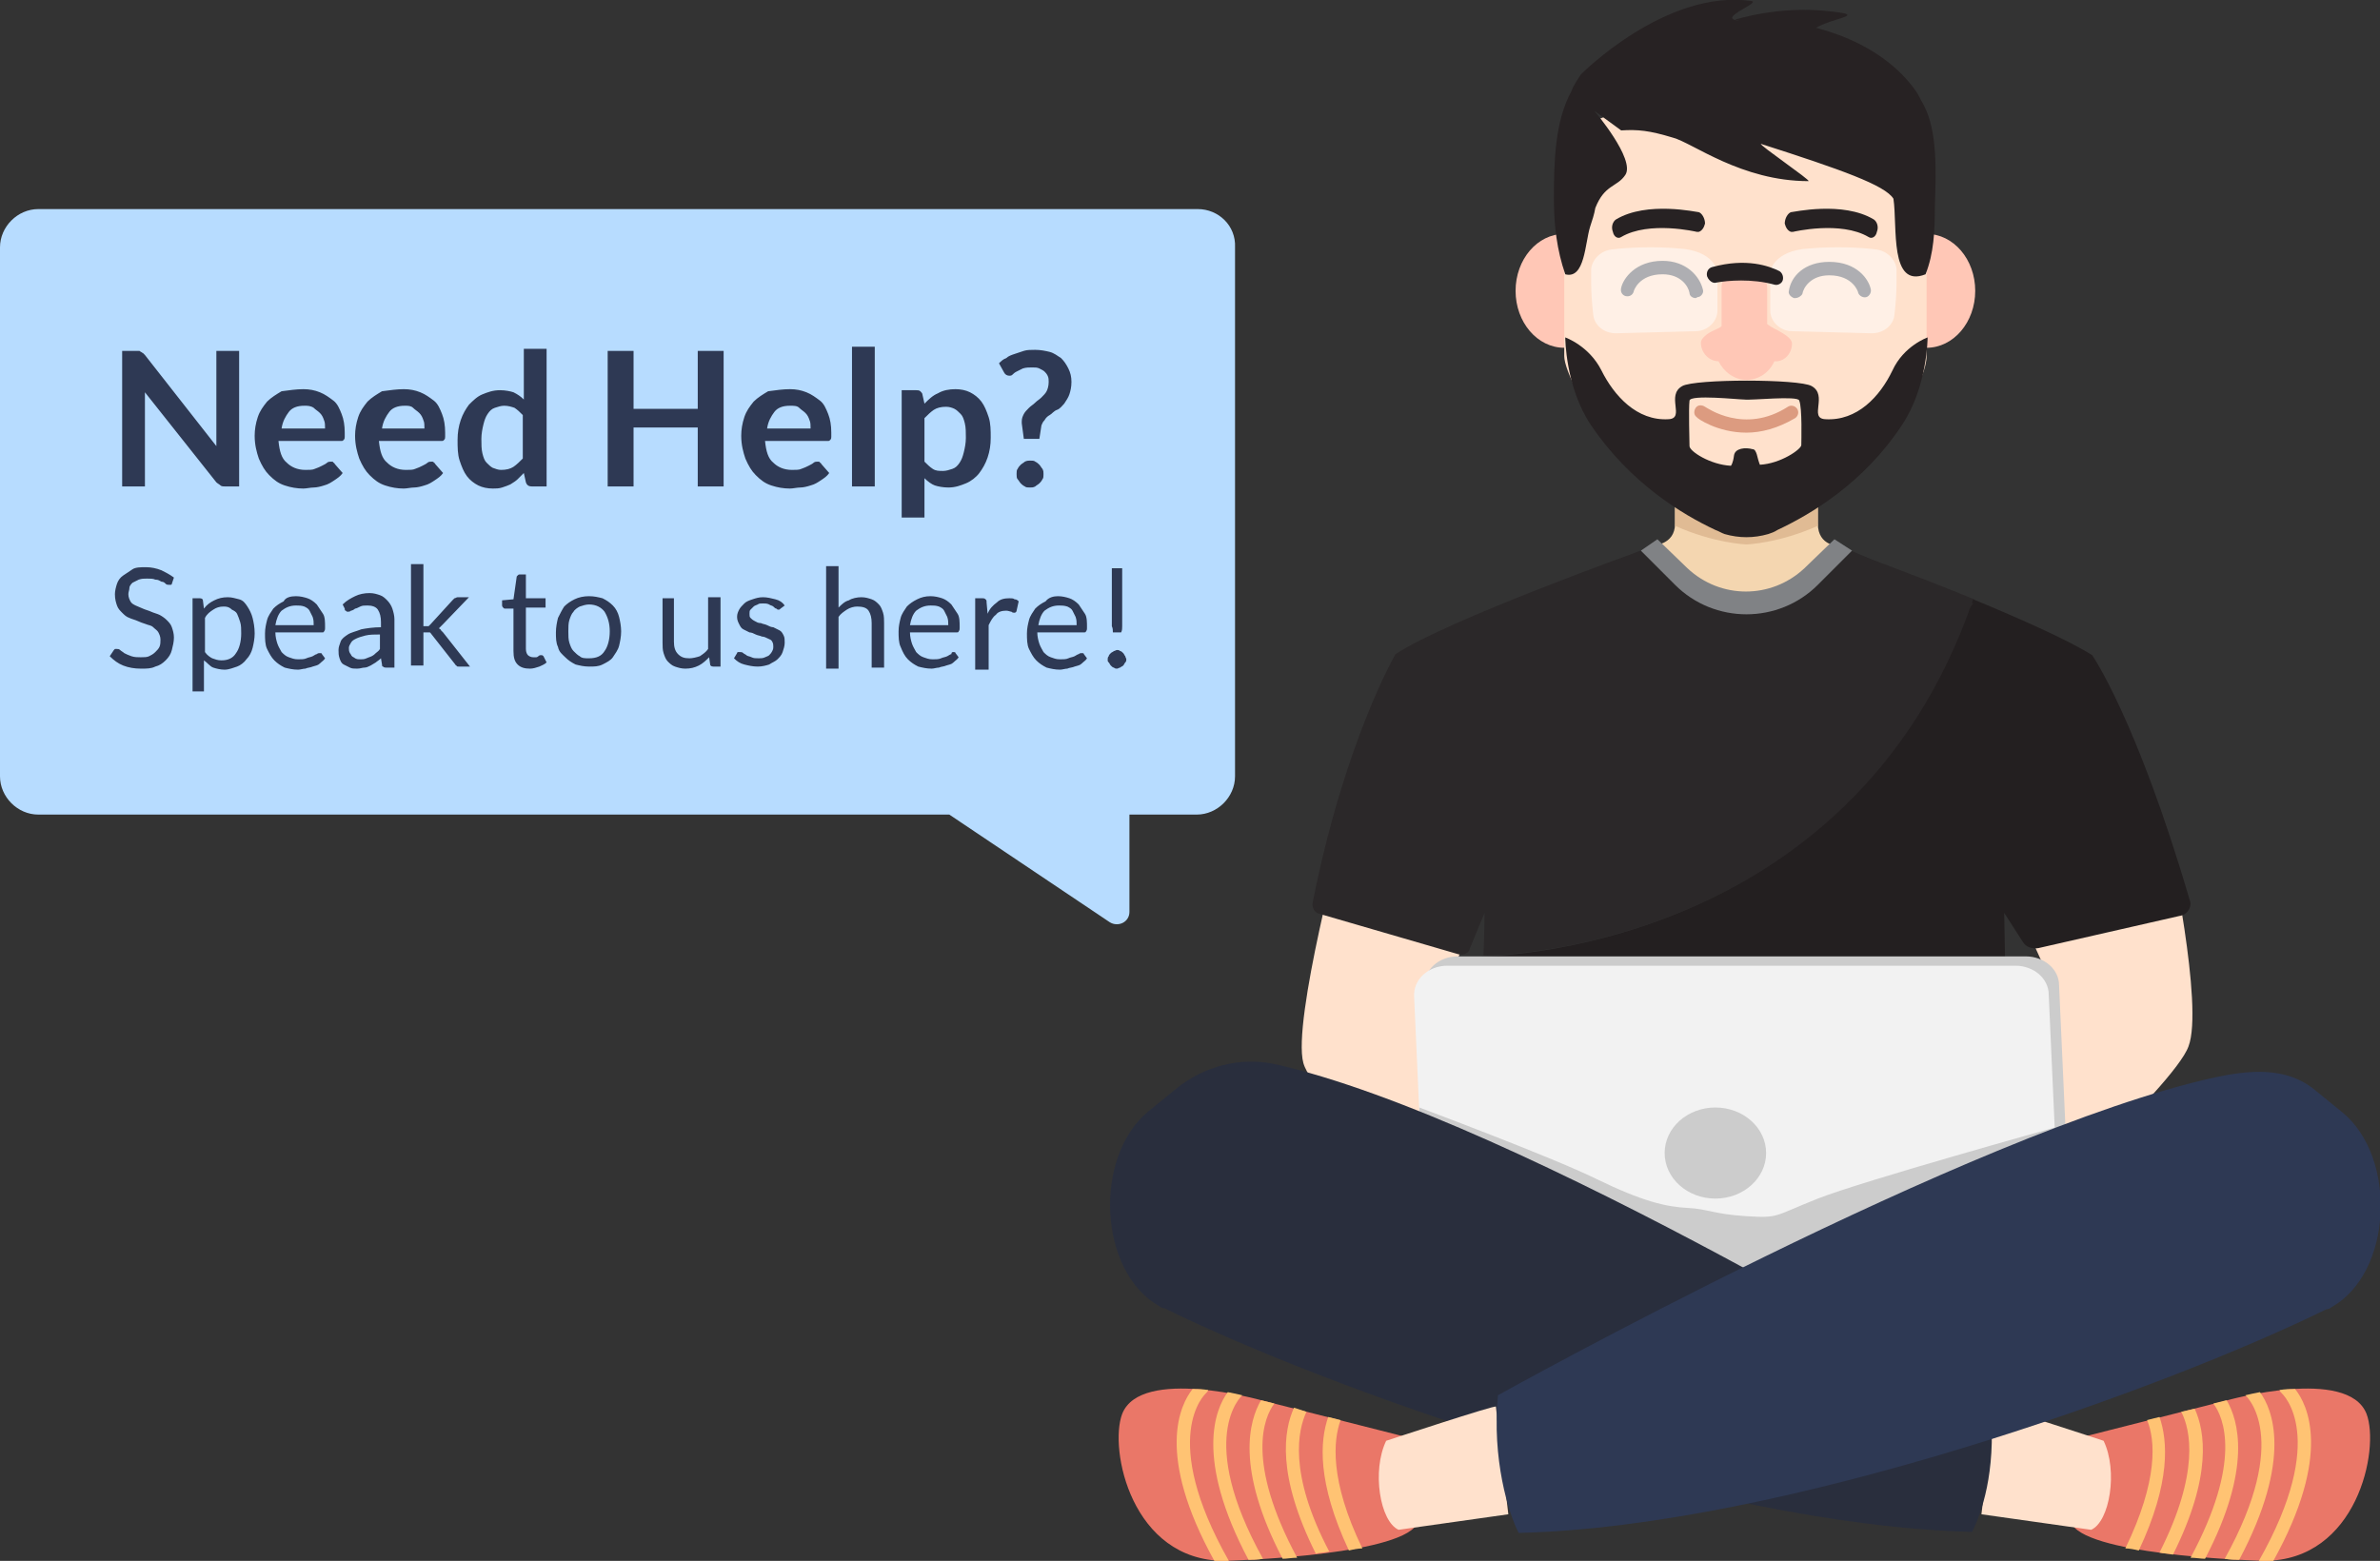 <svg xmlns="http://www.w3.org/2000/svg" viewBox="0 0 229.9 150.8"><rect x="0" y="0" width="229.9" height="150.8" fill="#333333" stroke="none"/><style>.st0{fill:#fff}.st23{fill:#ffc7b6}.st24{fill:#ffe1cc}.st28{opacity:.5}.st81{fill:#272223}.st131{fill:#2b2829}.st134{fill:#ea7768}.st135{fill:#ffc373}.st136{fill:#ccc}.st138{fill:#2e3954}</style><g id="Layer_1"><path d="M115.7 20.2H3.7c-2 0-3.7 1.7-3.7 3.7V75c0 2 1.7 3.7 3.7 3.7h88l15.5 10.4c.8.5 1.9 0 1.9-1v-9.4h6.5c2 0 3.7-1.7 3.7-3.7V23.9c.1-2.1-1.6-3.7-3.6-3.7z" fill="#b7dcff"/><path d="M175.6 50.6v-4.9l-6.9 4.9-6.9-4.9v4.9c0 2.1-2.2 2.1-2.2 2.1l9.1 9.1 9.1-9.1c-.1.1-2.2.1-2.2-2.1z" fill="#f4d6b0"/><path d="M175.6 45.7l-6.9 4.9-6.9-4.9v5.1c3.8 1.7 6.9 1.8 6.9 1.8s3.1-.1 6.9-1.8v-5.1z" fill="#e0bb94"/><path class="st24" d="M209.5 81.4s3.4 15.8 1.9 19.7C210 105 193.3 120 193.3 120l-4-5.9s9.5-13.2 9.6-15.7c.1-2.4-3.4-9.1-3.4-9.1l14-7.9zm-79.7-1.3s-5 18.6-3.9 22.6 16.5 17.4 16.5 17.4l4.5-5.5s-8.2-13.5-8.1-15.9c.1-2.4 3.7-9.8 3.7-9.8l-12.7-8.8z"/><path class="st131" d="M190.7 57.9c-6.1-2.5-12.2-4.7-12.2-4.7-3.2 3.4-6.5 5.5-10 6.2-3.5-.7-6.8-2.8-10-6.2 0 0-18.7 6.7-23.7 10 0 0-4.9 8.4-8 24-.1.5.2 1 .7 1.1l13.4 3.9c.5.1 1-.1 1.1-.6l1.4-3.4s0 1.6-.1 4.1c-.1.1 35.6 0 47.4-34.4z"/><path d="M211.5 86.9c-5.1-17.4-9.4-23.6-9.4-23.6-2.2-1.4-6.9-3.5-11.5-5.4-11.8 34.5-47.5 34.5-47.5 34.5-.1 6.6-.2 19.7.5 27.6l24.8 3.3 24.8-3.3c.9-10.9.4-31.8.4-31.8l1.8 2.8c.3.5.9.7 1.5.6l13.6-3.1c.8-.1 1.3-.9 1-1.6z" fill="#231f20"/><path class="st131" d="M168.6 69.5c9 0 17.1-4.4 22-11.2l-11.8-5.1h-1.1l-2.9 3.3c-3.3 3.7-9 3.7-12.3 0l-2.9-3.3h-1.1l-11.9 5c4.9 6.8 12.9 11.3 22 11.3"/><path d="M177.2 52.1l-2.9 2.8c-3.2 3-8.1 3-11.3 0l-2.9-2.8-1.6 1.1 3.3 3.3c3.8 3.8 10 3.8 13.8 0l3.3-3.3-1.7-1.1z" fill="#808285"/><ellipse class="st23" cx="151.1" cy="28.1" rx="4.7" ry="5.5"/><ellipse class="st23" cx="186.1" cy="28.1" rx="4.7" ry="5.5"/><path class="st24" d="M156.8 11c-3.1 0-5.7 2.5-5.7 5.7v17.7c0 2.7 8 16.3 17.2 17.1 6.9.5 17.8-12.7 17.8-17.1V16.7c0-5.8 0-5.7-5.7-5.7h-23.6z"/><path d="M163.8 28.8c-.3 0-.6-.2-.6-.5-.1-.6-.8-1.8-2.6-1.8-2.3 0-2.8 1.6-2.8 1.7-.1.3-.4.5-.8.4-.3-.1-.5-.4-.4-.8.2-.9 1.4-2.6 4-2.6 2.3 0 3.6 1.5 3.9 2.8.1.3-.2.7-.5.7l-.2.1zm9.6 0h-.1c-.3-.1-.6-.4-.5-.7.2-1.4 1.5-2.8 3.9-2.8 2.7 0 3.8 1.7 4 2.6.1.3-.1.7-.4.8-.3.1-.7-.1-.8-.4 0-.1-.5-1.7-2.8-1.7-1.8 0-2.5 1.2-2.6 1.8-.1.2-.4.4-.7.4z" fill="#5c5d64"/><path class="st23" d="M173.1 33.2c0-.5-.7-.9-1.4-1.3-.9-.4-1.7-1.1-2.4-1.9-.5-.6-.9-.5-1.4.1-.6.8-1.4 1.4-2.3 1.8-.7.3-1.3.8-1.3 1.2 0 1 .8 1.8 1.7 1.8.5 1 1.5 1.8 2.7 1.8 1.2 0 2.2-.7 2.7-1.8.9.1 1.7-.7 1.7-1.7z"/><path class="st81" d="M164.1 22.4h-.2s-4.6-1.1-7.3.5c-.3.2-.7 0-.8-.5-.2-.5 0-1 .3-1.2 3-1.8 7.8-.7 8-.7.3.1.6.6.6 1.1-.1.4-.3.7-.6.8zm8.9 0h.2s4.6-1.1 7.3.5c.3.2.7 0 .8-.5.2-.5 0-1-.3-1.2-3-1.8-7.8-.7-8-.7-.3.1-.6.6-.6 1.1.1.4.3.7.6.8z"/><path d="M168.7 41.8c-2.8 0-4.8-1.4-4.8-1.5-.3-.2-.3-.6-.1-.9.2-.3.6-.3.9-.1.2.1 3.8 2.7 8 0 .3-.2.7-.1.9.2.2.3.1.7-.2.9-1.7 1-3.3 1.4-4.7 1.4z" fill="#dc9b80"/><path class="st23" d="M168.5 33.7c-1.2 0-2.2-1-2.2-2.2v-3.7c0-1.2 1-2.2 2.2-2.2 1.2 0 2.2 1 2.2 2.2v3.7c0 1.2-1 2.2-2.2 2.2z"/><path class="st81" d="M185.8 10.1c-.3-.5-.5-1-.8-1.4-3.1-4.3-8.9-6.5-14.7-6.8-6.6.6 0-1.6-1.1-1.8-8.3-1.2-16.5 7.1-16.5 7.1-.3.5-.7 1-.9 1.6-1.6 2.9-1.7 6.8-1.7 10.4 0 2.6.3 5 1.1 7.3 1.9.5 1.9-3 2.4-4.6.2-.6.4-1.2.5-1.8.9-2.3 2.1-2 2.9-3.2 1-1.5-3-6.2-3-6.2l2.6 1.9c1.6-.1 2.7 0 5 .7 1.9.5 6.6 4.2 13.1 4.2.2-.1-4.8-3.5-4.6-3.6 7.8 2.5 12 4 12.8 5.3.4 2.7-.4 8.7 3.1 7.3.8-2 .9-4.2.9-6.5.1-3.3.3-7.3-1.1-9.9z"/><path class="st81" d="M167.6 1.9s4.3-1.4 9.2-.8c4.9.5-2.7.7-2.2 2.9m8.2 31.8c-1.2 2.5-3.4 4.9-6.5 4.7-1.6-.1.3-2.3-1.3-3.2-1.2-.7-11.3-.7-12.5 0-1.6.9.3 3.1-1.3 3.2-3.1.2-5.3-2.3-6.5-4.7-1.2-2.4-3.5-3.2-3.5-3.2s0 4.8 2.5 8.5c3.8 5.6 8.8 8.6 12 10.1.3.1.6.3.9.4.7.2 1.4.3 2.1.3.7 0 1.4-.1 2.1-.3.3-.1.6-.2.9-.4 3.2-1.5 8.3-4.5 12-10.1 2.5-3.7 2.5-8.5 2.5-8.5s-2.3.8-3.4 3.2zM174 43c0 .4-2 1.8-4 1.9 0 0-.1-.2-.3-1-.1-.3-.2-.5-.4-.5-.7-.2-1.7-.1-1.8.6-.1.8-.3 1-.3 1-2-.1-4-1.4-4-1.9 0-.4-.1-3.6 0-4.4.1-.6 4.7-.1 5.3-.1.6.1 5.2-.4 5.3.1.3.7.2 3.9.2 4.3z"/><g class="st28"><path class="st0" d="M155.7 24.1c-1 .1-1.9.9-2 1.9v1.3c0 1.1.1 2.2.2 3.1.1 1 1 1.8 2.2 1.8l7.7-.2c1.1 0 2.1-.9 2.1-2v-3.7s-.2-2.1-3.8-2.3c-2.3-.2-4.8-.1-6.4.1z"/></g><g class="st28"><path class="st0" d="M181.2 24.1c1 .1 1.9.9 2 1.9v1.3c0 1.1-.1 2.2-.2 3.1-.1 1-1 1.8-2.2 1.8l-7.7-.2c-1.1 0-2.1-.9-2.1-2v-3.7s.2-2.1 3.8-2.3c2.4-.2 4.9-.1 6.4.1z"/></g><path class="st81" d="M165.8 27.3c1.1-.2 3.4-.4 5.6.2.3.1.7-.1.8-.4.1-.3 0-.7-.3-.9-1-.5-3.2-1.3-6.5-.4-.4.1-.6.5-.5.9l.1.2c.2.3.5.5.8.4z"/><g><path class="st134" d="M201.7 138.7l13.4-3.4s11.7-3.3 13.5 1.3c1.3 3.4-.9 14.2-9.9 14.2 0 0-15.5-.4-18.3-3.2-2.8-2.8-2.1-8.5 1.3-8.9z"/><path class="st135" d="M207.4 137.2l1.2-.3c.8 2.3 1.1 6.3-2 12.9-.4-.1-.9-.2-1.3-.2 3.2-6.6 2.9-10.5 2.1-12.4zm3.3-.8l1.3-.3c1 2.2 1.7 6.5-2.1 14.1-.4-.1-.9-.1-1.3-.2 3.9-7.7 3-11.9 2.1-13.6z"/><path class="st135" d="M213.8 135.6l1.2-.3h.1c1.1 1.9 2.5 6.5-2.1 15.3-.4 0-.9-.1-1.4-.1 5-9.3 3.2-13.6 2.2-14.9z"/><path class="st135" d="M216.9 134.8c.4-.1.9-.2 1.4-.3 1.2 1.6 3.2 6.4-2 16.2-.4 0-.9 0-1.4-.1 6.5-11.7 2.1-15.7 2-15.8z"/><path class="st135" d="M220.4 134.6c-.1-.1-.2-.2-.2-.3.5-.1 1-.1 1.5-.1 1.2 1.5 3.6 6.3-2.1 16.6h-1.4c6.8-12 2.3-16.1 2.2-16.2z"/><path class="st24" d="M191.4 146.3l10.6 1.5c1.8-.8 2.6-5.7 1.2-8.6 0 0-10.6-3.5-10.6-3.3 0 .3-1.2 10.4-1.2 10.4z"/><path class="st136" d="M197 127.1h-54.9c-1.7 0-3.2-1.2-3.2-2.8l-1.3-28.9c-.1-1.7 1.4-3 3.2-3h54.9c1.7 0 3.2 1.2 3.2 2.8l1.3 28.9c.2 1.6-1.3 3-3.2 3z"/><path d="M196 128h-54.9c-1.7 0-3.2-1.2-3.2-2.8l-1.3-28.9c-.1-1.7 1.4-3 3.2-3h54.9c1.7 0 3.2 1.2 3.2 2.8l1.3 28.9c.2 1.6-1.3 3-3.2 3z" fill="#f2f2f2"/><path class="st136" d="M137.1 107s12.6 4.7 17.1 6.9c4.5 2.2 6.8 2.7 8.8 2.8s2.5.6 5.7.8 2.6 0 6.9-1.7c4.3-1.7 23-6.9 23-6.9l-2.4 13.7s-37.2 6.5-37.5 6.5c-.3 0-21.5-19.4-21.5-19.4l-.1-2.7z"/><ellipse class="st136" cx="165.7" cy="111.4" rx="4.9" ry="4.4"/><path d="M192.3 136.2s-45.7-28.2-69.2-33.4c-3.3-.7-6.8.2-9.5 2.4l-2.7 2.2c-5.3 4.4-4.8 15.5 1.1 18.8.1.1.3.2.5.2 15.2 7.5 52.3 21 78 21.6.9-1.8 2.3-5.7 1.8-11.8z" fill="#292e3d"/><g><path class="st134" d="M135.3 138.7l-13.4-3.4s-11.7-3.3-13.5 1.3c-1.3 3.4.9 14.2 9.9 14.2 0 0 15.5-.4 18.3-3.2 2.7-2.8 2-8.5-1.3-8.9z"/><path class="st135" d="M129.5 137.2l-1.2-.3c-.8 2.3-1.1 6.3 2 12.9.4-.1.9-.2 1.3-.2-3.2-6.6-2.8-10.5-2.1-12.4zm-3.3-.8l-1.2-.4c-1 2.2-1.7 6.5 2.1 14.1.4-.1.9-.1 1.3-.2-4-7.6-3-11.8-2.2-13.5z"/><path class="st135" d="M123.1 135.6l-1.2-.3h-.1c-1.1 1.9-2.5 6.5 2.1 15.3.4 0 .9-.1 1.4-.1-5-9.3-3.2-13.6-2.2-14.9z"/><path class="st135" d="M120 134.8c-.4-.1-.9-.2-1.4-.3-1.2 1.6-3.2 6.4 2 16.2.4 0 .9 0 1.4-.1-6.5-11.7-2.1-15.7-2-15.8z"/><path class="st135" d="M116.5 134.6c.1-.1.2-.2.2-.3-.5-.1-1-.1-1.5-.1-1.2 1.5-3.6 6.3 2.1 16.6h1.4c-6.8-12-2.3-16.1-2.2-16.2z"/><path class="st24" d="M145.7 146.3l-10.6 1.5c-1.8-.8-2.6-5.7-1.2-8.6 0 0 10.6-3.5 10.6-3.3 0 .3 1.2 10.4 1.2 10.4z"/><path class="st138" d="M144.7 134.8s45.7-25.5 69.2-30.7c3.3-.7 6.9-1.1 9.7 1.2l2.7 2.2c5.3 4.4 4.8 15.5-1.1 18.8-.1.1-.3.2-.5.2-15.2 7.5-52.3 21-78 21.6-1-1.9-2.6-7.2-2-13.3z"/></g></g><g><path class="st138" d="M13.4 33.9c.1 0 .1 0 .2.1.1 0 .1.1.2.1l.2.2 6.9 8.8v-9.2h2.2V47h-1.3c-.2 0-.4 0-.5-.1-.1-.1-.3-.2-.4-.3L14 37.9V47h-2.2V33.9h1.6zm15.9 3.7c.6 0 1.1.1 1.6.3s.9.5 1.3.8.6.8.8 1.3c.2.5.3 1.1.3 1.8v.4c0 .1 0 .2-.1.3s-.1.1-.2.1h-6.1c.1 1 .3 1.7.8 2.1.4.4 1 .7 1.8.7.4 0 .7 0 .9-.1.3-.1.5-.2.7-.3.2-.1.4-.2.5-.3.1-.1.3-.1.4-.1.1 0 .2 0 .2.1.1 0 .1.1.2.2l.7.8c-.2.3-.5.5-.8.7s-.6.4-1 .5c-.3.1-.7.2-1 .2-.3 0-.7.1-1 .1-.6 0-1.2-.1-1.8-.3-.6-.2-1-.5-1.5-1-.4-.4-.7-.9-1-1.6-.2-.6-.4-1.3-.4-2.2 0-.6.1-1.2.3-1.8.2-.6.5-1 .9-1.5.4-.4.9-.7 1.4-1 .8-.1 1.4-.2 2.1-.2zm.1 1.6c-.7 0-1.2.2-1.5.6s-.6.9-.7 1.6h4.2c0-.3 0-.6-.1-.8-.1-.3-.2-.5-.4-.7-.2-.2-.4-.3-.6-.5-.3-.2-.6-.2-.9-.2zm9.6-1.6c.6 0 1.1.1 1.6.3s.9.5 1.3.8.6.8.8 1.3c.2.5.3 1.1.3 1.8v.4c0 .1 0 .2-.1.3s-.1.1-.2.1h-6.1c.1 1 .3 1.7.8 2.1.4.4 1 .7 1.8.7.4 0 .7 0 .9-.1.3-.1.5-.2.7-.3.2-.1.4-.2.5-.3.1-.1.3-.1.4-.1.1 0 .2 0 .2.1.1 0 .1.1.2.2l.7.8c-.2.3-.5.5-.8.7s-.6.4-1 .5c-.3.1-.7.2-1 .2-.3 0-.7.1-1 .1-.6 0-1.2-.1-1.8-.3-.6-.2-1-.5-1.5-1-.4-.4-.7-.9-1-1.6-.2-.6-.4-1.3-.4-2.2 0-.6.1-1.2.3-1.8.2-.6.5-1 .9-1.5.4-.4.9-.7 1.4-1 .8-.1 1.4-.2 2.1-.2zm.1 1.6c-.7 0-1.2.2-1.5.6s-.6.9-.7 1.6H41c0-.3 0-.6-.1-.8-.1-.3-.2-.5-.4-.7-.2-.2-.4-.3-.6-.5-.2-.2-.5-.2-.8-.2zM51.4 47c-.3 0-.5-.1-.6-.4l-.2-.9-.6.6c-.2.2-.4.3-.7.5-.2.1-.5.2-.8.3-.3.1-.6.1-.9.1-.5 0-1-.1-1.4-.3s-.8-.5-1.1-.9c-.3-.4-.5-.9-.7-1.5-.2-.6-.2-1.3-.2-2s.1-1.3.3-1.9c.2-.6.5-1.1.8-1.5.4-.4.8-.8 1.3-1s1-.4 1.7-.4c.5 0 1 .1 1.3.2.4.2.7.4 1 .7v-4.9h2.2V47h-1.4zm-3-1.6c.5 0 .9-.1 1.2-.3.3-.2.6-.5.9-.8v-4.2c-.3-.3-.5-.5-.8-.7-.3-.1-.6-.2-1-.2-.3 0-.6.1-.9.2-.3.1-.5.3-.7.6-.2.3-.3.6-.4 1-.1.4-.2.9-.2 1.4 0 .5 0 1 .1 1.4.1.4.2.7.4.9s.4.4.6.5c.3.1.5.2.8.2zM69.9 47h-2.5v-5.7h-6.2V47h-2.5V33.9h2.5v5.6h6.2v-5.6h2.5V47zm6.4-9.4c.6 0 1.1.1 1.6.3s.9.5 1.3.8.6.8.8 1.3c.2.5.3 1.1.3 1.8v.4c0 .1 0 .2-.1.3s-.1.1-.2.1h-6.1c.1 1 .3 1.7.8 2.1.4.4 1 .7 1.8.7.4 0 .7 0 .9-.1.3-.1.5-.2.7-.3.2-.1.4-.2.5-.3.1-.1.3-.1.4-.1.1 0 .2 0 .2.1.1 0 .1.1.2.2l.7.8c-.2.3-.5.5-.8.7s-.6.4-1 .5c-.3.1-.7.2-1 .2-.3 0-.7.1-1 .1-.6 0-1.2-.1-1.8-.3-.6-.2-1-.5-1.5-1-.4-.4-.7-.9-1-1.6-.2-.6-.4-1.3-.4-2.2 0-.6.1-1.2.3-1.8.2-.6.5-1 .9-1.5.4-.4.9-.7 1.4-1 .8-.1 1.4-.2 2.1-.2zm0 1.6c-.7 0-1.2.2-1.5.6s-.6.9-.7 1.6h4.2c0-.3 0-.6-.1-.8-.1-.3-.2-.5-.4-.7-.2-.2-.4-.3-.6-.5-.2-.2-.5-.2-.9-.2zm8.2-5.7V47h-2.2V33.5h2.2zm2.6 16.6V37.7h1.4c.1 0 .3 0 .4.1.1.1.2.2.2.3l.2.9c.4-.4.8-.8 1.3-1 .5-.3 1.1-.4 1.7-.4.5 0 1 .1 1.4.3.4.2.8.5 1.1.9.3.4.5.9.7 1.5.2.6.2 1.3.2 2s-.1 1.3-.3 1.9-.5 1.1-.8 1.5c-.3.4-.8.8-1.3 1-.5.2-1 .4-1.7.4-.5 0-1-.1-1.3-.2s-.7-.4-1-.7V50h-2.2zm4.3-10.8c-.5 0-.9.1-1.2.3-.3.2-.6.5-.9.8v4.2c.3.3.5.5.8.7s.6.2 1 .2c.3 0 .6-.1.9-.2.3-.1.5-.3.7-.6.2-.3.3-.6.4-1s.2-.9.2-1.4c0-.5 0-1-.1-1.4s-.2-.7-.4-.9c-.2-.2-.4-.4-.6-.5-.2-.1-.5-.2-.8-.2zm5.1-4.2c.2-.2.4-.4.7-.5.2-.2.5-.3.8-.4l.9-.3c.3-.1.7-.1 1.1-.1.5 0 1 .1 1.4.2s.8.4 1.1.6c.3.3.5.6.7 1 .2.4.3.8.3 1.3s-.1.9-.2 1.2c-.1.3-.3.6-.5.9-.2.2-.4.5-.7.6s-.5.4-.7.5-.4.3-.5.5c-.2.2-.2.3-.3.5l-.2 1.3h-1.5l-.2-1.5v-.2c0-.3.1-.5.2-.7.1-.2.3-.4.5-.6.2-.2.4-.3.6-.5.2-.2.4-.3.6-.5.2-.2.4-.4.5-.6s.2-.5.2-.9c0-.2 0-.4-.1-.6-.1-.2-.2-.3-.3-.4-.1-.1-.3-.2-.5-.3-.2-.1-.4-.1-.7-.1-.3 0-.6 0-.9.1l-.6.3c-.2.1-.3.2-.4.3-.1.1-.2.1-.3.1-.2 0-.4-.1-.5-.3l-.5-.9zm1.7 10.7c0-.2 0-.4.1-.5.1-.2.2-.3.3-.4s.3-.2.4-.3c.2-.1.4-.1.5-.1.2 0 .4 0 .5.1.2.1.3.2.4.3s.2.3.3.4c.1.2.1.3.1.5s0 .4-.1.5c-.1.2-.2.3-.3.4-.1.1-.3.2-.4.3-.2.1-.3.1-.5.1s-.4 0-.5-.1c-.2-.1-.3-.2-.4-.3-.1-.1-.2-.3-.3-.4-.1-.1-.1-.3-.1-.5zM16.6 56.4c0 .1-.1.1-.1.1h-.2c-.1 0-.2 0-.3-.1-.1-.1-.2-.2-.4-.2-.2-.1-.3-.2-.6-.2-.2-.1-.5-.1-.8-.1-.3 0-.5 0-.8.1l-.6.3c-.1.1-.3.3-.3.5s-.1.4-.1.6c0 .3.1.5.2.7.1.2.3.3.5.4.2.1.5.2.7.3s.6.2.8.3.6.2.8.3.5.3.7.5c.2.2.4.4.5.7s.2.6.2 1-.1.8-.2 1.2c-.1.4-.3.7-.6 1-.3.3-.6.5-1 .6-.4.2-.8.2-1.4.2-.6 0-1.2-.1-1.7-.3s-.9-.5-1.3-.9l.4-.6.1-.1h.2c.1 0 .2 0 .3.1.1.1.3.2.4.3.2.1.4.2.7.3s.6.1.9.1c.3 0 .6 0 .8-.1.2-.1.4-.2.6-.4.2-.2.3-.3.4-.5.1-.2.1-.5.1-.7 0-.3-.1-.5-.2-.7-.1-.2-.3-.3-.5-.5s-.5-.2-.7-.3c-.3-.1-.6-.2-.8-.3s-.6-.2-.8-.3c-.3-.1-.5-.3-.7-.5s-.4-.4-.5-.7-.2-.6-.2-1.1c0-.3.1-.7.2-1 .1-.3.3-.6.6-.8l.9-.6c.3-.2.8-.2 1.3-.2s1 .1 1.5.3c.4.2.8.4 1.2.7l-.2.6zm2 10.4v-9h.7c.2 0 .3.1.3.2l.1.8c.3-.4.6-.6 1-.8.4-.2.8-.3 1.3-.3.4 0 .7.1 1.1.2s.6.4.8.7c.2.3.4.7.5 1.1.1.4.2.9.2 1.5 0 .5-.1 1-.2 1.4-.1.4-.3.8-.6 1.1-.2.3-.6.6-.9.7s-.8.3-1.2.3c-.4 0-.8-.1-1.1-.2s-.6-.5-.9-.7v3h-1.1zm3-8.2c-.4 0-.7.1-1 .3-.3.2-.6.4-.8.8V63c.2.3.5.5.7.6.3.1.5.2.9.2.6 0 1.1-.2 1.4-.7.3-.4.5-1.1.5-1.9 0-.4 0-.8-.1-1.1-.1-.3-.2-.6-.3-.8-.1-.2-.3-.3-.5-.4-.3-.3-.6-.3-.8-.3zm7-1c.4 0 .8.1 1.1.2.3.1.6.3.9.6l.6.9c.2.3.2.8.2 1.3 0 .2 0 .3-.1.4 0 .1-.1.1-.2.1h-4.5c0 .4.1.8.2 1.1.1.3.3.6.4.8.2.2.4.4.7.5.3.1.5.2.9.2.3 0 .6 0 .8-.1s.4-.1.6-.2c.2-.1.3-.2.4-.2.1-.1.2-.1.3-.1.1 0 .2 0 .2.1l.3.4c-.1.2-.3.3-.5.5s-.4.2-.7.3c-.2.1-.5.1-.7.2-.2 0-.5.1-.7.1-.5 0-.9-.1-1.3-.2-.4-.2-.7-.4-1-.7s-.5-.7-.7-1.1c-.2-.4-.2-1-.2-1.5s.1-.9.2-1.3.4-.8.6-1.1c.3-.3.6-.5 1-.7.2-.4.7-.5 1.2-.5zm0 .9c-.6 0-1 .2-1.4.5-.3.3-.5.8-.6 1.4h3.7c0-.3 0-.5-.1-.8l-.3-.6c-.1-.2-.3-.3-.5-.4-.3-.1-.5-.1-.8-.1zm9.2 6h-.5c-.1 0-.2 0-.3-.1-.1 0-.1-.1-.1-.2l-.1-.6c-.2.2-.4.3-.5.4-.2.1-.3.2-.5.3-.2.1-.4.2-.6.2s-.4.1-.7.1c-.3 0-.5 0-.7-.1l-.6-.3c-.2-.1-.3-.3-.4-.6s-.1-.5-.1-.8c0-.3.1-.5.2-.8s.4-.5.7-.7.8-.3 1.3-.5c.5-.1 1.2-.2 1.9-.2v-.5c0-.5-.1-.9-.3-1.2-.2-.3-.6-.4-1-.4-.3 0-.5 0-.7.1s-.4.2-.5.2c-.1.1-.3.2-.4.2-.1.1-.2.1-.3.1-.1 0-.1 0-.2-.1-.1 0-.1-.1-.1-.2l-.2-.4c.4-.4.8-.6 1.2-.8.4-.2.9-.3 1.4-.3.4 0 .7.1 1 .2.3.1.5.3.7.5.2.2.4.5.5.8.1.3.2.7.2 1v4.7zm-3-.8c.2 0 .4 0 .6-.1s.3-.1.5-.2.3-.2.4-.3c.1-.1.3-.2.4-.4v-1.4c-.5 0-1 0-1.4.1-.4.1-.7.2-.9.3-.2.1-.4.2-.5.4-.1.2-.2.3-.2.5s0 .3.1.5c.1.1.1.2.2.3.1.1.2.1.3.2.2.1.3.1.5.1zm6.1-9v5.8h.5l.2-.2 2.1-2.3.2-.2c.1 0 .2-.1.3-.1h1.1l-2.5 2.6-.2.2-.2.2c.1.1.2.1.2.2l.2.2 2.6 3.3h-1.1c-.1 0-.2 0-.2-.1-.1 0-.1-.1-.2-.2l-2.2-2.8c-.1-.1-.1-.2-.2-.2h-.6v3.2h-1.2v-9.8h1.2zm10.3 9.9c-.5 0-.9-.1-1.2-.4-.3-.3-.4-.7-.4-1.3v-4.1h-.8c-.1 0-.1 0-.2-.1 0 0-.1-.1-.1-.2V58l1.1-.1.3-2.1c0-.1 0-.1.1-.2s.1-.1.2-.1h.6v2.3h1.9v.9h-1.9v4c0 .3.1.5.2.6s.3.2.5.2h.3c.1 0 .2-.1.2-.1s.1-.1.2-.1h.1c.1 0 .1 0 .2.1l.3.6c-.2.2-.5.3-.7.4-.3.1-.6.2-.9.2zm5.7-7c.5 0 .9.1 1.3.2.4.2.7.4 1 .7.3.3.5.7.6 1.1.1.4.2.9.2 1.4 0 .5-.1 1-.2 1.4s-.4.8-.6 1.1-.6.5-1 .7c-.4.2-.8.2-1.3.2s-.9-.1-1.3-.2c-.4-.2-.7-.4-1-.7s-.6-.5-.7-1c-.2-.4-.2-.9-.2-1.4 0-.5.1-1 .2-1.4.2-.4.4-.8.6-1.1.3-.3.6-.5 1-.7.4-.2.9-.3 1.4-.3zm0 6c.7 0 1.2-.2 1.5-.7.3-.4.5-1.1.5-1.9 0-.8-.2-1.4-.5-1.9-.3-.4-.8-.7-1.5-.7-.3 0-.6.1-.9.2-.2.1-.5.3-.6.5-.2.2-.3.5-.4.8s-.1.7-.1 1.1c0 .4 0 .8.1 1.1.1.3.2.6.4.8.2.2.4.4.6.5.2.2.5.2.9.2zm8.2-5.9V62c0 .5.1.9.4 1.2s.6.4 1.1.4c.3 0 .7-.1 1-.2.3-.2.6-.4.8-.7v-5h1.2v6.7h-.7c-.2 0-.3-.1-.3-.2l-.1-.7c-.3.3-.6.6-1 .8-.4.2-.8.3-1.3.3-.4 0-.7-.1-1-.2-.3-.1-.5-.3-.7-.5s-.3-.5-.4-.8c-.1-.3-.1-.7-.1-1v-4.3h1.1zm10.3 1.1c-.1.1-.1.1-.2.1s-.1 0-.2-.1c-.1 0-.2-.1-.3-.2s-.3-.1-.4-.2c-.2-.1-.4-.1-.6-.1-.2 0-.4 0-.5.1-.2.1-.3.1-.4.2l-.3.3c-.1.1-.1.2-.1.4s0 .3.1.4.2.2.4.3c.2.1.3.2.6.2.2.1.4.1.6.2.2.1.4.2.6.2l.6.3c.2.1.3.3.4.5.1.2.1.4.1.7 0 .3-.1.6-.2.9-.1.3-.3.5-.5.7-.2.2-.5.3-.8.5-.3.1-.7.2-1.1.2-.5 0-.9-.1-1.3-.2s-.7-.3-1-.6l.3-.5c0-.1.1-.1.1-.1h.2c.1 0 .2 0 .3.1.1.1.2.1.3.2.1.1.3.1.5.2s.4.1.7.1c.2 0 .4 0 .6-.1s.3-.1.4-.2c.1-.1.2-.2.3-.4s.1-.3.1-.4c0-.2 0-.3-.1-.5s-.2-.2-.4-.3c-.2-.1-.4-.2-.6-.2-.2-.1-.4-.1-.6-.2s-.4-.2-.6-.2l-.6-.3c-.2-.1-.3-.3-.4-.5-.1-.2-.2-.4-.2-.7 0-.3.1-.5.2-.7.1-.2.3-.4.5-.6s.5-.3.8-.4c.3-.1.6-.2 1-.2s.8.1 1.2.2.7.3.9.6l-.4.3zm4.4 5.7v-9.8H81v4c.3-.3.6-.6 1-.7.3-.2.8-.3 1.2-.3.4 0 .7.1 1 .2.3.1.5.3.7.5s.3.5.4.8c.1.3.1.7.1 1v4.3h-1.2v-4.3c0-.5-.1-.9-.3-1.2-.2-.3-.6-.4-1.1-.4-.3 0-.7.1-1 .3-.3.2-.6.4-.8.7v5h-1.2zm10.1-6.9c.4 0 .8.1 1.1.2.3.1.6.3.9.6l.6.9c.2.3.2.8.2 1.3 0 .2 0 .3-.1.4 0 .1-.1.1-.2.1h-4.5c0 .4.1.8.2 1.1.1.3.3.6.4.8.2.2.4.4.7.5.3.1.5.2.9.2.3 0 .6 0 .8-.1s.4-.1.6-.2c.2-.1.3-.2.4-.2 0-.2.1-.2.2-.2s.2 0 .2.1l.3.4c-.1.2-.3.3-.5.5s-.4.2-.7.3c-.2.1-.5.1-.7.2-.2 0-.5.1-.7.1-.5 0-.9-.1-1.3-.2-.4-.2-.7-.4-1-.7s-.5-.7-.7-1.2c-.2-.4-.2-1-.2-1.5s.1-.9.2-1.3.4-.8.6-1.1c.3-.3.6-.5 1-.7.4-.2.8-.3 1.3-.3zm0 .9c-.6 0-1 .2-1.4.5-.3.3-.5.8-.6 1.4h3.7c0-.3 0-.5-.1-.8l-.3-.6c-.1-.2-.3-.3-.5-.4-.3-.1-.5-.1-.8-.1zm4.3 6v-6.7h.7c.1 0 .2 0 .3.1s.1.1.1.3l.1 1.1c.2-.5.5-.8.9-1.1.3-.3.7-.4 1.2-.4.2 0 .4 0 .5.1.2 0 .3.1.4.2l-.2.9c0 .1-.1.2-.2.2s-.2 0-.3-.1c-.1 0-.3-.1-.5-.1-.4 0-.8.1-1 .4-.3.2-.5.6-.7 1v4.3h-1.3zm8-6.9c.4 0 .8.1 1.1.2.3.1.6.3.9.6l.6.9c.2.3.2.8.2 1.3 0 .2 0 .3-.1.4 0 .1-.1.1-.2.1h-4.5c0 .4.1.8.2 1.1.1.3.3.6.4.8.2.2.4.4.7.5.3.1.5.2.9.2.3 0 .6 0 .8-.1s.4-.1.6-.2c.2-.1.3-.2.4-.2.1-.1.2-.1.3-.1.1 0 .2 0 .2.1l.3.4c-.1.2-.3.3-.5.5s-.4.2-.7.3c-.2.1-.5.1-.7.2-.2 0-.5.1-.7.1-.5 0-.9-.1-1.3-.2-.4-.2-.7-.4-1-.7s-.5-.7-.7-1.1c-.2-.4-.2-1-.2-1.5s.1-.9.2-1.3.4-.8.6-1.1c.3-.3.6-.5 1-.7.3-.4.8-.5 1.2-.5zm.1.9c-.6 0-1 .2-1.4.5-.3.3-.5.8-.6 1.4h3.7c0-.3 0-.5-.1-.8l-.3-.6c-.1-.2-.3-.3-.5-.4-.3-.1-.6-.1-.8-.1zm4.7 5.2c0-.1 0-.2.1-.3 0-.1.1-.2.2-.3s.2-.1.3-.2c.1 0 .2-.1.3-.1s.2 0 .3.1c.1 0 .2.1.3.2.1.1.1.2.2.3 0 .1.1.2.1.3 0 .1 0 .2-.1.3s-.1.2-.2.3c-.1.1-.2.1-.3.2-.1 0-.2.1-.3.1s-.2 0-.3-.1c-.1 0-.2-.1-.3-.2s-.1-.2-.2-.3-.1-.1-.1-.3zm1.4-8.8v5.6c0 .2 0 .4-.1.6h-.8c0-.2 0-.4-.1-.6V54.9h1z"/></g></g></svg>